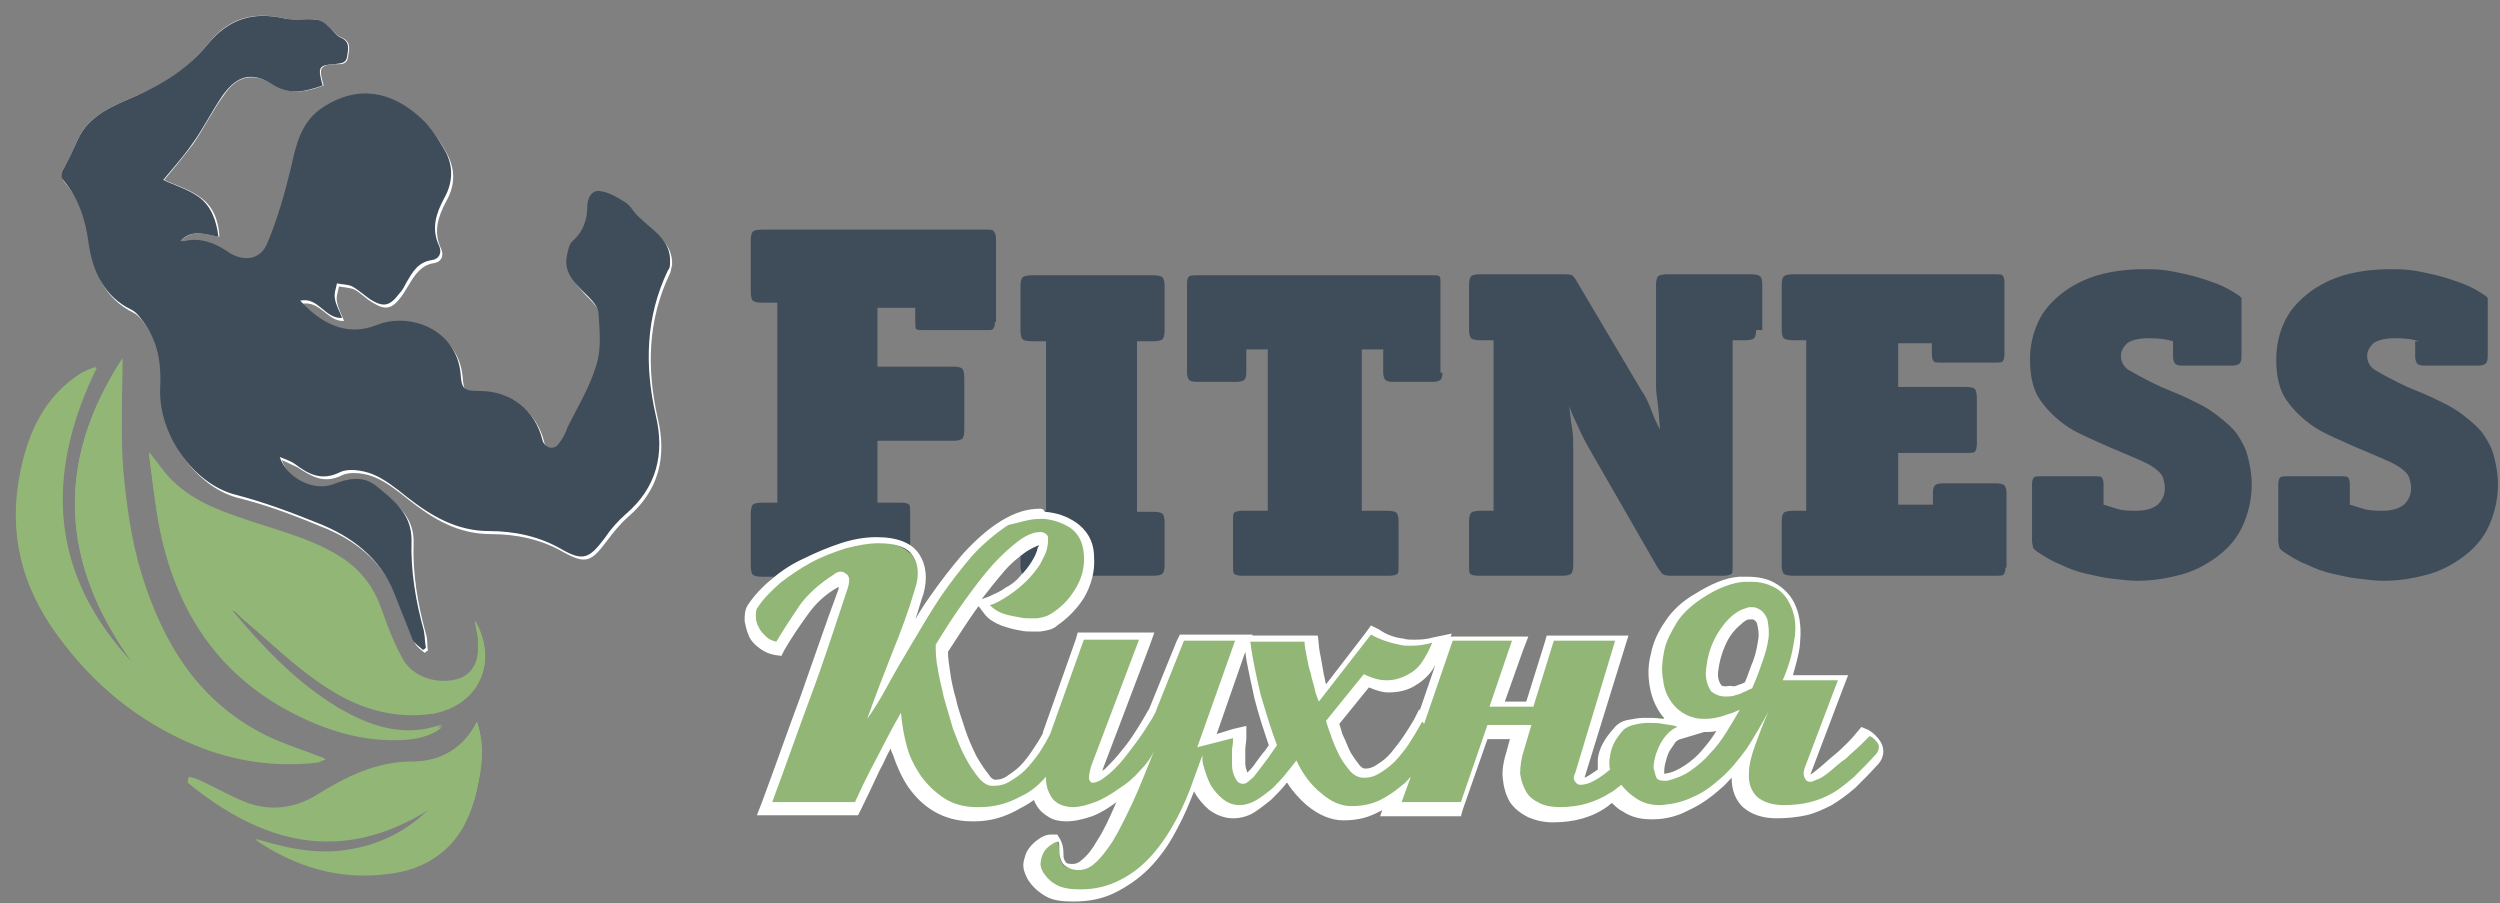 <svg width="155" height="56" viewBox="0 0 155 56" fill="none" xmlns="http://www.w3.org/2000/svg">
<rect x="0" y="0" width="155" height="56" fill="#808080" stroke="none"/>
<path d="M61.688 19.963C61.688 20.214 61.624 20.34 61.561 20.403C61.498 20.466 61.371 20.466 61.181 20.466H57.253C57.063 20.466 56.873 20.466 56.81 20.403C56.746 20.34 56.746 20.151 56.746 19.963V19.082H54.403V22.732H59.154C59.407 22.732 59.597 22.794 59.661 22.857C59.724 22.92 59.787 23.109 59.787 23.424V26.696C59.787 26.948 59.724 27.137 59.661 27.2C59.597 27.262 59.407 27.325 59.154 27.325H54.403V31.164H55.86C56.176 31.164 56.303 31.227 56.367 31.29C56.43 31.353 56.43 31.542 56.43 31.856V35.066C56.43 35.38 56.43 35.569 56.367 35.632C56.303 35.695 56.113 35.758 55.86 35.758H47.244C46.928 35.758 46.737 35.695 46.674 35.632C46.611 35.569 46.547 35.38 46.547 35.066V31.856C46.547 31.542 46.611 31.353 46.674 31.29C46.737 31.227 46.928 31.164 47.244 31.164H48.194V18.767H47.244C46.928 18.767 46.737 18.704 46.674 18.641C46.611 18.578 46.547 18.389 46.547 18.138V14.865C46.547 14.614 46.611 14.425 46.674 14.362C46.737 14.299 46.928 14.236 47.244 14.236H61.181C61.371 14.236 61.561 14.236 61.624 14.362C61.688 14.425 61.751 14.551 61.751 14.802V19.963H61.688Z" fill="#3F4C5A"/>
<path d="M72.204 35.066C72.204 35.317 72.14 35.506 72.077 35.569C72.013 35.632 71.823 35.695 71.507 35.695H63.968C63.651 35.695 63.462 35.632 63.398 35.569C63.335 35.506 63.271 35.317 63.271 35.066V32.297C63.271 32.045 63.335 31.856 63.398 31.793C63.462 31.73 63.651 31.667 63.968 31.667H64.855V21.158H63.968C63.651 21.158 63.462 21.095 63.398 21.032C63.335 20.97 63.271 20.781 63.271 20.529V17.697C63.271 17.445 63.335 17.257 63.398 17.194C63.462 17.131 63.651 17.068 63.968 17.068H71.507C71.823 17.068 72.013 17.131 72.077 17.194C72.14 17.257 72.204 17.445 72.204 17.697V20.529C72.204 20.781 72.14 20.97 72.077 21.032C72.013 21.095 71.823 21.158 71.507 21.158H70.493V31.73H71.507C71.823 31.73 72.013 31.793 72.077 31.856C72.14 31.919 72.204 32.108 72.204 32.36V35.066Z" fill="#3F4C5A"/>
<path d="M89.434 23.109C89.434 23.361 89.371 23.487 89.308 23.55C89.244 23.613 89.054 23.675 88.864 23.675H86.33C86.077 23.675 85.95 23.613 85.887 23.55C85.823 23.487 85.76 23.298 85.76 23.109V21.662H84.43V31.667H86.013C86.33 31.667 86.52 31.73 86.584 31.793C86.647 31.856 86.71 32.045 86.71 32.297V35.066C86.71 35.317 86.71 35.506 86.647 35.569C86.584 35.632 86.394 35.695 86.14 35.695H77.018C76.701 35.695 76.575 35.632 76.511 35.569C76.448 35.506 76.448 35.317 76.448 35.066V32.297C76.448 32.045 76.448 31.856 76.511 31.793C76.575 31.73 76.765 31.667 77.018 31.667H78.602V21.662H77.271V23.109C77.271 23.361 77.208 23.487 77.145 23.55C77.081 23.613 76.891 23.675 76.701 23.675H74.167C73.914 23.675 73.787 23.613 73.724 23.55C73.66 23.487 73.597 23.298 73.597 23.109V17.571C73.597 17.32 73.66 17.194 73.724 17.131C73.851 17.068 73.977 17.068 74.231 17.068H88.801C89.054 17.068 89.181 17.068 89.244 17.131C89.308 17.194 89.308 17.32 89.308 17.571V23.109H89.434Z" fill="#3F4C5A"/>
<path d="M108.882 20.466C108.882 20.718 108.819 20.907 108.756 20.969C108.692 21.032 108.502 21.095 108.185 21.095H107.425V35.066C107.425 35.317 107.425 35.506 107.362 35.569C107.299 35.632 107.109 35.695 106.855 35.695H103.561C103.308 35.695 103.118 35.632 103.054 35.569C102.991 35.506 102.864 35.317 102.737 35.129L98.43 27.64C98.303 27.388 98.113 27.073 97.923 26.633C97.733 26.192 97.48 25.752 97.29 25.186C97.353 25.752 97.416 26.192 97.48 26.633C97.543 27.011 97.543 27.514 97.543 27.954V35.003C97.543 35.317 97.48 35.506 97.416 35.569C97.353 35.632 97.163 35.695 96.909 35.695H91.651C91.335 35.695 91.208 35.632 91.145 35.569C91.081 35.506 91.081 35.317 91.081 35.066V32.297C91.081 32.045 91.145 31.856 91.208 31.793C91.271 31.73 91.462 31.667 91.778 31.667H92.602V21.095H91.778C91.462 21.095 91.271 21.032 91.208 20.969C91.145 20.907 91.081 20.718 91.081 20.466V17.634C91.081 17.383 91.145 17.194 91.208 17.131C91.271 17.068 91.462 17.005 91.778 17.005H96.909C97.163 17.005 97.353 17.005 97.48 17.068C97.543 17.131 97.67 17.257 97.796 17.508L101.787 24.242C101.977 24.493 102.167 24.871 102.357 25.374C102.547 25.878 102.737 26.318 102.928 26.633C102.864 26.13 102.864 25.689 102.801 25.186C102.737 24.682 102.674 24.305 102.674 23.927V17.634C102.674 17.383 102.737 17.194 102.801 17.131C102.864 17.068 103.054 17.005 103.371 17.005H108.566C108.882 17.005 109.072 17.068 109.136 17.131C109.199 17.194 109.262 17.383 109.262 17.634V20.466H108.882Z" fill="#3F4C5A"/>
<path d="M124.339 35.191C124.339 35.443 124.276 35.569 124.213 35.632C124.149 35.695 123.959 35.695 123.769 35.695H111.163C110.846 35.695 110.656 35.632 110.593 35.569C110.529 35.506 110.466 35.317 110.466 35.066V32.297C110.466 32.045 110.529 31.856 110.593 31.793C110.656 31.73 110.846 31.667 111.163 31.667H111.986V21.095H111.163C110.846 21.095 110.656 21.032 110.593 20.969C110.529 20.907 110.466 20.718 110.466 20.466V17.634C110.466 17.383 110.529 17.194 110.593 17.131C110.656 17.068 110.846 17.005 111.163 17.005H123.706C123.896 17.005 124.086 17.005 124.149 17.068C124.213 17.131 124.276 17.257 124.276 17.508V21.976C124.276 22.228 124.213 22.354 124.149 22.417C124.086 22.48 123.896 22.48 123.706 22.48H120.348C120.158 22.48 119.968 22.48 119.905 22.417C119.842 22.354 119.778 22.228 119.778 21.976V21.284H117.688V23.99H121.932C122.185 23.99 122.376 24.053 122.439 24.116C122.502 24.179 122.566 24.368 122.566 24.682V27.514C122.566 27.766 122.502 27.954 122.439 28.017C122.376 28.08 122.185 28.08 121.932 28.08H117.688V31.29H119.842V30.535C119.842 30.283 119.905 30.157 119.968 30.094C120.032 30.031 120.158 29.968 120.412 29.968H123.833C124.023 29.968 124.213 30.031 124.276 30.094C124.339 30.157 124.403 30.346 124.403 30.535V35.191H124.339Z" fill="#3F4C5A"/>
<path d="M134.728 21.158C134.348 21.032 133.842 20.969 133.271 20.969C132.575 20.969 132.131 21.095 131.878 21.284C131.624 21.536 131.498 21.787 131.498 22.039C131.498 22.417 131.624 22.668 131.941 22.92C132.258 23.109 132.828 23.424 133.588 23.801C134.095 24.053 134.602 24.242 135.045 24.43C135.489 24.619 135.995 24.871 136.375 25.06C136.882 25.311 137.326 25.626 137.706 25.941C138.086 26.255 138.466 26.57 138.719 26.948C138.973 27.325 139.226 27.766 139.353 28.269C139.48 28.773 139.606 29.339 139.606 30.031C139.606 30.912 139.416 31.73 139.099 32.485C138.783 33.24 138.276 33.87 137.642 34.373C137.009 34.877 136.249 35.317 135.425 35.569C134.538 35.821 133.588 36.009 132.511 36.009C132.068 36.009 131.561 35.947 130.991 35.883C130.421 35.821 129.914 35.695 129.344 35.569C128.774 35.443 128.267 35.254 127.76 35.002C127.253 34.814 126.747 34.499 126.366 34.247C126.176 34.121 126.05 33.996 126.05 33.933C126.05 33.87 125.986 33.681 125.986 33.555V30.031C125.986 29.779 126.05 29.654 126.113 29.591C126.176 29.528 126.366 29.528 126.557 29.528H129.851C130.104 29.528 130.231 29.528 130.294 29.591C130.357 29.654 130.421 29.779 130.421 30.031V31.29C130.611 31.353 130.864 31.416 131.244 31.541C131.624 31.667 132.068 31.667 132.448 31.667C133.018 31.667 133.461 31.541 133.778 31.29C134.032 31.038 134.222 30.723 134.222 30.283C134.222 30.031 134.158 29.779 134.095 29.591C134.032 29.402 133.842 29.213 133.588 29.024C133.335 28.835 132.955 28.647 132.511 28.458C132.068 28.269 131.498 28.017 130.738 27.703C130.294 27.514 129.914 27.325 129.471 27.136C129.09 26.948 128.647 26.759 128.267 26.507C127.507 26.004 126.937 25.437 126.493 24.808C126.05 24.179 125.86 23.298 125.86 22.291C125.86 21.41 126.05 20.655 126.366 19.962C126.683 19.27 127.19 18.704 127.823 18.201C128.457 17.697 129.217 17.32 130.041 17.068C130.928 16.816 131.878 16.69 132.955 16.69C133.335 16.69 133.715 16.69 134.222 16.753C134.728 16.816 135.235 16.942 135.805 17.068C136.312 17.194 136.882 17.382 137.389 17.571C137.896 17.76 138.339 18.012 138.719 18.263C138.909 18.389 138.973 18.452 138.973 18.515C138.973 18.578 138.973 18.704 138.973 18.893V22.102C138.973 22.354 138.909 22.48 138.846 22.543C138.783 22.605 138.593 22.668 138.403 22.668H135.299C135.045 22.668 134.918 22.605 134.855 22.543C134.792 22.48 134.728 22.291 134.728 22.102V21.158Z" fill="#3F4C5A"/>
<path d="M149.995 21.158C149.615 21.032 149.108 20.969 148.538 20.969C147.842 20.969 147.398 21.095 147.145 21.284C146.891 21.536 146.765 21.787 146.765 22.039C146.765 22.417 146.891 22.668 147.208 22.92C147.525 23.109 148.095 23.424 148.855 23.801C149.362 24.053 149.869 24.242 150.312 24.43C150.756 24.619 151.262 24.871 151.642 25.06C152.149 25.311 152.593 25.626 152.973 25.941C153.353 26.255 153.733 26.57 153.986 26.948C154.24 27.325 154.493 27.766 154.62 28.269C154.747 28.773 154.873 29.339 154.873 30.031C154.873 30.912 154.683 31.73 154.366 32.485C154.05 33.24 153.543 33.87 152.909 34.373C152.276 34.877 151.516 35.317 150.692 35.569C149.805 35.821 148.855 36.009 147.778 36.009C147.335 36.009 146.828 35.947 146.258 35.883C145.688 35.821 145.181 35.695 144.611 35.569C144.041 35.443 143.534 35.254 143.027 35.002C142.52 34.814 142.013 34.499 141.633 34.247C141.443 34.121 141.317 33.996 141.317 33.933C141.317 33.87 141.253 33.681 141.253 33.555V30.031C141.253 29.779 141.317 29.654 141.38 29.591C141.443 29.528 141.633 29.528 141.823 29.528H145.118C145.371 29.528 145.498 29.528 145.561 29.591C145.624 29.654 145.688 29.779 145.688 30.031V31.29C145.878 31.353 146.131 31.416 146.511 31.541C146.891 31.667 147.335 31.667 147.715 31.667C148.285 31.667 148.728 31.541 149.045 31.29C149.299 31.038 149.489 30.723 149.489 30.283C149.489 30.031 149.425 29.779 149.362 29.591C149.299 29.402 149.108 29.213 148.855 29.024C148.602 28.835 148.222 28.647 147.778 28.458C147.335 28.269 146.765 28.017 146.004 27.703C145.561 27.514 145.181 27.325 144.737 27.136C144.357 26.948 143.914 26.759 143.534 26.507C142.774 26.004 142.204 25.437 141.76 24.808C141.317 24.179 141.127 23.298 141.127 22.291C141.127 21.41 141.317 20.655 141.633 19.962C141.95 19.27 142.457 18.704 143.09 18.201C143.724 17.697 144.484 17.32 145.308 17.068C146.194 16.816 147.145 16.69 148.222 16.69C148.602 16.69 148.982 16.69 149.489 16.753C149.995 16.816 150.502 16.942 151.072 17.068C151.579 17.194 152.149 17.382 152.656 17.571C153.163 17.76 153.606 18.012 153.986 18.263C154.176 18.389 154.24 18.452 154.24 18.515C154.24 18.578 154.24 18.704 154.24 18.893V22.102C154.24 22.354 154.176 22.48 154.113 22.543C154.05 22.605 153.86 22.668 153.67 22.668H150.312C150.059 22.668 149.932 22.605 149.869 22.543C149.805 22.48 149.742 22.291 149.742 22.102V21.158H149.995Z" fill="#3F4C5A"/>
<path d="M66.692 55.643C66.059 55.643 65.489 55.517 65.109 55.329C64.728 55.14 64.348 54.825 64.095 54.385C63.905 54.07 63.842 53.818 63.905 53.504C63.968 53.252 64.032 53 64.158 52.811C64.285 52.623 64.475 52.434 64.665 52.308C64.855 52.182 65.109 52.056 65.299 52.056H65.489L65.552 52.182C65.615 52.308 65.679 52.56 65.679 52.811C65.679 53 65.679 53.126 65.742 53.315C65.805 53.441 65.869 53.566 65.932 53.692C66.059 53.755 66.249 53.818 66.502 53.818C66.756 53.818 67.009 53.692 67.326 53.441C67.642 53.189 67.959 52.748 68.339 52.182C68.719 51.553 69.1 50.798 69.48 49.917C69.67 49.539 69.86 49.099 70.05 48.595C69.733 48.847 69.416 49.099 69.1 49.35C68.593 49.728 68.086 49.98 67.579 50.168C67.072 50.357 66.566 50.483 66.122 50.483C65.805 50.483 65.489 50.42 65.172 50.231C64.855 50.042 64.665 49.854 64.475 49.539C64.348 49.35 64.285 49.161 64.222 48.91C63.842 49.224 63.462 49.476 63.081 49.728C62.131 50.231 61.244 50.483 60.358 50.483C60.294 50.483 60.231 50.483 60.167 50.483C59.344 50.483 58.584 50.231 58.014 49.917C57.38 49.539 56.873 49.099 56.493 48.532C56.113 47.966 55.796 47.337 55.543 46.581C55.416 46.204 55.353 45.826 55.29 45.386C54.91 46.141 54.466 46.896 54.149 47.588C53.642 48.532 53.262 49.35 52.946 50.042V50.294H47.371L47.498 49.854C48.321 47.651 49.081 45.449 49.905 43.246C50.665 41.107 51.425 38.841 52.185 36.576C52.249 36.45 52.312 36.135 52.185 36.009C52.122 36.009 52.122 35.946 52.059 35.946C51.995 35.946 51.932 35.946 51.742 36.072C50.919 36.576 50.222 37.205 49.715 37.897C49.208 38.589 48.701 39.345 48.258 40.1L48.131 40.288L47.941 40.226C47.688 40.163 47.371 40.037 47.118 39.848C46.864 39.659 46.737 39.407 46.547 39.156C46.421 38.904 46.358 38.652 46.294 38.401C46.231 38.086 46.294 37.834 46.421 37.645C46.801 37.079 47.308 36.576 47.878 36.072C48.448 35.569 49.145 35.128 49.842 34.814C50.538 34.436 51.299 34.121 52.059 33.933C52.819 33.681 53.516 33.618 54.213 33.618C55.416 33.618 56.24 33.933 56.62 34.562C57 35.191 57.063 35.883 56.81 36.764C56.43 38.086 55.923 39.47 55.353 40.918C55.226 41.232 55.099 41.547 54.973 41.862C55.29 41.295 55.606 40.729 55.986 40.1C56.557 39.156 57.127 38.149 57.76 37.205C58.394 36.261 59.09 35.317 59.787 34.562C60.484 33.744 61.244 33.115 62.068 32.611C62.765 32.171 63.525 31.919 64.285 31.919C64.348 31.919 64.475 31.919 64.538 31.919C65.172 31.982 65.805 32.171 66.376 32.548C66.946 32.926 67.262 33.555 67.326 34.436C67.389 35.317 67.136 36.072 66.692 36.827C66.249 37.52 65.742 38.086 65.109 38.464C64.855 38.652 64.602 38.715 64.158 38.778C64.032 38.778 63.905 38.778 63.715 38.778C63.462 38.778 63.272 38.778 63.018 38.715C62.638 38.652 62.258 38.589 61.878 38.464C61.498 38.338 61.181 38.149 60.991 37.897V37.457L61.434 37.331C61.815 37.205 62.195 37.016 62.575 36.764C62.955 36.513 63.272 36.261 63.588 35.946C63.905 35.632 64.158 35.317 64.348 35.002C64.538 34.688 64.665 34.373 64.792 34.059C64.855 33.87 64.855 33.681 64.855 33.555C64.855 33.555 64.855 33.492 64.792 33.492H64.728C64.412 33.492 64.032 33.618 63.652 33.933C63.145 34.31 62.638 34.751 62.068 35.38C61.498 36.009 60.928 36.764 60.294 37.583C59.724 38.401 59.09 39.282 58.52 40.226C58.52 40.603 58.52 41.044 58.647 41.547C58.71 42.114 58.9 42.68 59.027 43.372C59.217 44.001 59.407 44.631 59.597 45.26C59.851 45.889 60.041 46.456 60.294 46.959C60.547 47.462 60.801 47.84 61.054 48.155C61.308 48.406 61.498 48.532 61.688 48.595H61.751C62.005 48.595 62.258 48.532 62.511 48.406C62.828 48.218 63.145 48.029 63.398 47.714C63.715 47.462 63.968 47.085 64.222 46.707C64.475 46.33 64.728 45.952 64.918 45.512V45.449L67.009 39.47H71.127L67.959 47.714C67.896 47.903 67.833 48.092 67.896 48.281C68.086 48.218 68.276 48.155 68.656 47.777C69.036 47.4 69.48 46.959 69.86 46.456C70.24 45.952 70.62 45.449 70.937 44.945C71.253 44.442 71.443 44.064 71.57 43.876L73.344 39.407H77.208L74.928 45.889L76.955 45.323V45.7C76.955 45.826 76.955 46.078 76.891 46.393C76.891 46.707 76.891 46.959 76.891 47.274C76.891 47.525 76.955 47.777 77.081 48.029C77.145 48.155 77.208 48.218 77.335 48.218C77.335 48.218 77.462 48.218 77.588 48.092C77.715 47.966 77.905 47.777 78.095 47.588C78.285 47.337 78.475 47.148 78.665 46.833C78.792 46.581 78.982 46.393 79.109 46.141C78.728 45.197 78.412 44.127 78.158 43.12C77.842 42.05 77.652 40.918 77.525 39.785L77.462 39.407H81.453V39.722C81.453 39.974 81.516 40.226 81.579 40.603C81.642 40.981 81.706 41.295 81.833 41.673C81.896 42.05 82.023 42.365 82.086 42.68C82.086 42.743 82.149 42.806 82.149 42.869L85.19 38.967L85.443 39.093C85.95 39.407 86.52 39.596 87.091 39.659C87.281 39.659 87.534 39.722 87.724 39.722C88.104 39.722 88.547 39.659 88.991 39.596L89.561 39.47L89.371 40.037C89.181 40.477 88.928 40.918 88.674 41.295C88.358 41.673 88.041 41.988 87.597 42.239C87.154 42.491 86.71 42.554 86.204 42.617C85.76 42.617 85.317 42.491 84.873 42.302L82.783 44.882C82.846 45.071 82.973 45.323 83.036 45.638C83.163 46.015 83.353 46.393 83.543 46.77C83.733 47.148 83.923 47.462 84.177 47.714C84.367 47.903 84.557 47.966 84.747 47.966C85.127 47.966 85.38 47.84 85.697 47.651C86.014 47.462 86.33 47.148 86.647 46.833C86.964 46.519 87.217 46.141 87.471 45.763C87.724 45.386 87.914 45.008 88.104 44.694L88.294 44.379L88.421 44.442L90.131 39.47H94.502L93.109 43.561H95.136L96.403 39.47H100.837L98.24 48.029C98.177 48.281 98.177 48.343 98.177 48.343C98.177 48.343 98.177 48.343 98.24 48.343C98.493 48.343 99 48.218 99.76 47.588C99.76 47.337 99.76 47.085 99.76 46.833C99.823 46.204 100.14 45.575 100.71 45.071C100.9 44.882 101.154 44.757 101.471 44.631C101.787 44.568 102.104 44.505 102.421 44.505C102.738 44.505 103.054 44.505 103.434 44.568C103.751 44.631 104.068 44.694 104.385 44.757L105.398 45.071L104.385 45.386C104.258 45.449 104.131 45.512 103.941 45.7C103.751 45.889 103.624 46.078 103.498 46.33C103.371 46.581 103.308 46.833 103.181 47.148C103.118 47.4 103.118 47.651 103.118 47.84C103.118 47.966 103.181 48.092 103.244 48.218C103.244 48.281 103.371 48.281 103.371 48.281C103.434 48.281 103.498 48.281 103.561 48.281C104.068 48.155 104.511 47.966 104.891 47.714C105.271 47.462 105.652 47.085 106.032 46.707C106.412 46.33 106.729 45.889 106.982 45.449C107.109 45.26 107.235 45.008 107.362 44.819C107.362 44.819 107.362 44.819 107.299 44.819C106.792 45.008 106.285 45.071 105.842 45.071C105.588 45.071 105.335 45.071 105.145 45.008C104.511 44.882 104.005 44.568 103.624 44.064C103.244 43.624 102.991 43.057 102.928 42.428C102.801 41.799 102.864 41.169 102.991 40.477C103.118 39.848 103.434 39.156 103.878 38.526C104.321 37.897 104.891 37.394 105.588 36.953C106.538 36.387 107.425 36.009 108.186 35.946C108.376 35.946 108.502 35.946 108.692 35.946C109.262 35.946 109.769 36.072 110.149 36.261C110.719 36.576 111.1 37.016 111.353 37.583C111.606 38.149 111.67 38.841 111.606 39.533C111.543 39.911 111.48 40.351 111.353 40.918C111.226 41.295 111.163 41.61 111.036 41.988H114.457L112.303 47.777C112.24 47.966 112.176 48.155 112.24 48.281C112.303 48.281 112.367 48.281 112.557 48.218C112.747 48.155 113 47.966 113.317 47.777C113.633 47.525 113.95 47.274 114.267 46.959C114.584 46.707 114.9 46.393 115.154 46.141C115.407 45.889 115.597 45.7 115.661 45.575L115.787 45.386L115.977 45.512C116.231 45.638 116.484 45.826 116.611 46.141C116.801 46.456 116.738 46.833 116.548 47.085C116.041 47.651 115.534 48.155 115.09 48.595C114.647 49.036 114.204 49.35 113.697 49.665C113.253 49.917 112.747 50.168 112.24 50.294C111.733 50.42 111.163 50.483 110.529 50.483C109.706 50.483 109.136 50.294 108.692 49.854C108.249 49.413 108.059 48.847 108.059 48.029C108.059 47.777 108.122 47.525 108.186 47.211C107.742 47.777 107.299 48.281 106.855 48.658C106.285 49.224 105.652 49.602 105.018 49.917C104.321 50.231 103.624 50.42 102.928 50.42H102.801C102.231 50.42 101.661 50.231 101.154 49.917C100.837 49.728 100.584 49.539 100.394 49.287C100.267 49.413 100.077 49.539 99.95 49.602C99 50.231 97.923 50.546 96.656 50.546C96.149 50.546 95.706 50.483 95.262 50.294C94.819 50.105 94.502 49.854 94.249 49.476C93.996 49.099 93.869 48.721 93.869 48.218C93.869 47.714 93.932 47.211 94.122 46.581L94.439 45.512H92.222L90.575 50.294H86.267L86.52 49.476C86.204 49.728 85.823 49.917 85.443 50.105C84.873 50.357 84.24 50.483 83.543 50.483C82.846 50.483 82.086 50.168 81.453 49.602C80.882 49.161 80.439 48.595 80.122 47.966C79.996 48.092 79.869 48.281 79.742 48.469C79.489 48.784 79.172 49.099 78.855 49.35C78.538 49.665 78.222 49.917 77.842 50.105C77.462 50.357 77.081 50.42 76.638 50.42C76.131 50.42 75.688 50.294 75.371 49.98C74.991 49.728 74.737 49.35 74.484 48.973C74.358 48.721 74.231 48.469 74.167 48.218L74.041 48.532C73.724 49.476 73.344 50.357 72.9 51.175C72.457 51.993 71.95 52.748 71.38 53.441C70.81 54.07 70.113 54.636 69.353 55.014C68.529 55.454 67.642 55.643 66.692 55.643ZM108.566 37.96C108.502 37.96 108.439 37.96 108.312 37.96C108.122 38.023 107.869 38.149 107.679 38.338C107.235 38.715 106.919 39.156 106.665 39.722C106.412 40.288 106.222 40.855 106.222 41.421C106.158 41.925 106.285 42.302 106.475 42.617C106.538 42.743 106.665 42.869 106.982 42.869C107.109 42.869 107.299 42.869 107.489 42.806C107.615 42.743 107.805 42.743 107.932 42.68C108.059 42.617 108.249 42.554 108.376 42.491C108.566 41.988 108.819 41.484 108.946 41.044C109.136 40.54 109.262 40.1 109.262 39.659C109.326 39.282 109.262 38.904 109.199 38.589C109.136 38.338 108.946 38.149 108.756 38.086C108.756 37.96 108.629 37.96 108.566 37.96Z" fill="#92B676"/>
<path d="M64.475 32.171C64.538 32.171 64.665 32.171 64.728 32.171C65.362 32.233 65.869 32.422 66.376 32.737C66.882 33.114 67.136 33.618 67.199 34.373C67.262 35.191 67.072 35.883 66.629 36.576C66.249 37.205 65.742 37.708 65.109 38.086C64.918 38.212 64.665 38.275 64.285 38.338C64.158 38.338 64.032 38.338 63.905 38.338C63.715 38.338 63.462 38.338 63.208 38.275C62.828 38.212 62.511 38.149 62.131 38.023C61.815 37.897 61.561 37.708 61.371 37.52C61.815 37.394 62.195 37.142 62.575 36.89C62.955 36.639 63.335 36.324 63.652 36.009C63.968 35.695 64.222 35.38 64.475 35.002C64.665 34.625 64.855 34.31 64.918 33.995C64.982 33.744 64.982 33.492 64.982 33.303C64.918 33.114 64.792 33.052 64.602 32.989C64.538 32.989 64.538 32.989 64.475 32.989C64.095 32.989 63.652 33.177 63.208 33.492C62.701 33.87 62.131 34.373 61.561 35.002C60.991 35.632 60.421 36.387 59.787 37.268C59.154 38.149 58.584 39.03 58.014 39.974C58.014 40.351 58.014 40.855 58.14 41.421C58.204 41.987 58.394 42.617 58.52 43.246C58.71 43.875 58.9 44.568 59.09 45.197C59.344 45.826 59.534 46.392 59.851 46.959C60.104 47.462 60.421 47.903 60.674 48.218C60.928 48.532 61.244 48.721 61.498 48.721C61.561 48.721 61.561 48.721 61.624 48.721C61.941 48.721 62.258 48.658 62.575 48.469C62.891 48.28 63.272 48.029 63.525 47.777C63.842 47.462 64.095 47.148 64.412 46.707C64.665 46.33 64.918 45.889 65.109 45.511L67.199 39.659H70.62L67.642 47.525C67.579 47.777 67.516 48.029 67.516 48.218C67.516 48.406 67.642 48.532 67.706 48.532C68.023 48.532 68.339 48.343 68.783 47.966C69.226 47.588 69.606 47.148 69.986 46.644C70.367 46.141 70.747 45.637 71.063 45.134C71.38 44.63 71.633 44.253 71.697 44.001L73.407 39.722H76.575L74.231 46.33L76.448 45.763C76.448 45.889 76.448 46.141 76.385 46.455C76.385 46.77 76.385 47.085 76.385 47.399C76.385 47.714 76.448 47.966 76.575 48.218C76.701 48.469 76.828 48.595 77.081 48.595C77.208 48.595 77.335 48.532 77.525 48.343C77.715 48.218 77.842 48.029 78.032 47.777C78.222 47.525 78.412 47.273 78.602 47.022C78.792 46.77 78.982 46.455 79.172 46.204C78.792 45.197 78.475 44.127 78.158 43.057C77.905 41.987 77.652 40.855 77.525 39.785H80.882C80.882 40.037 80.946 40.351 81.009 40.666C81.072 41.044 81.136 41.358 81.262 41.736C81.326 42.113 81.453 42.428 81.516 42.743C81.579 43.057 81.706 43.309 81.769 43.498L85 39.344C85.57 39.659 86.14 39.848 86.774 39.974C87.027 40.037 87.217 40.037 87.471 40.037C87.914 40.037 88.358 39.974 88.801 39.848C88.611 40.288 88.421 40.666 88.167 41.044C87.914 41.421 87.597 41.673 87.217 41.862C86.837 42.05 86.457 42.176 86.014 42.176C86.014 42.176 86.014 42.176 85.95 42.176C85.507 42.176 85.063 42.05 84.556 41.799L82.213 44.693C82.276 44.945 82.403 45.26 82.529 45.637C82.656 46.015 82.846 46.455 83.036 46.833C83.226 47.211 83.48 47.525 83.733 47.84C83.986 48.092 84.24 48.218 84.556 48.218H84.62C85 48.218 85.317 48.092 85.697 47.84C86.077 47.588 86.394 47.337 86.71 46.959C87.027 46.581 87.281 46.267 87.534 45.826C87.787 45.449 87.977 45.071 88.167 44.756C88.231 44.756 88.231 44.819 88.294 44.882L90.068 39.722H93.742L92.348 43.812H95.072L96.339 39.722H100.14L97.67 47.903C97.543 48.154 97.543 48.343 97.67 48.469C97.733 48.595 97.86 48.658 97.986 48.658C98.493 48.658 99.063 48.343 99.823 47.714C99.76 47.462 99.76 47.148 99.823 46.896C99.887 46.33 100.14 45.826 100.647 45.26C100.774 45.134 101.027 45.008 101.281 44.945C101.534 44.882 101.851 44.819 102.167 44.819C102.484 44.819 102.801 44.819 103.118 44.882C103.434 44.945 103.751 44.945 104.005 45.071C103.814 45.134 103.624 45.26 103.434 45.449C103.244 45.637 103.054 45.889 102.928 46.141C102.801 46.392 102.674 46.707 102.611 46.959C102.547 47.273 102.484 47.525 102.548 47.714C102.611 47.903 102.611 48.092 102.738 48.28C102.801 48.343 102.928 48.406 103.118 48.406C103.181 48.406 103.244 48.406 103.371 48.406C103.878 48.28 104.385 48.092 104.828 47.777C105.271 47.462 105.652 47.148 106.032 46.707C106.412 46.33 106.728 45.889 107.045 45.386C107.362 44.882 107.615 44.442 107.869 44.001C107.742 44.064 107.552 44.127 107.425 44.19C107.299 44.253 107.172 44.253 107.045 44.316C106.538 44.505 106.095 44.568 105.715 44.568C105.525 44.568 105.271 44.568 105.081 44.505C104.511 44.379 104.068 44.064 103.751 43.687C103.434 43.309 103.181 42.806 103.118 42.176C102.991 41.61 103.054 40.981 103.181 40.351C103.308 39.722 103.624 39.156 104.005 38.526C104.385 37.96 104.955 37.457 105.652 37.016C106.538 36.45 107.362 36.135 108.122 36.072C108.312 36.072 108.439 36.072 108.629 36.072C109.136 36.072 109.579 36.198 109.959 36.387C110.466 36.639 110.783 37.016 111.036 37.583C111.29 38.149 111.353 38.715 111.29 39.407C111.226 39.785 111.163 40.225 111.036 40.729C110.909 41.232 110.719 41.736 110.529 42.176H113.95L111.923 47.525C111.796 47.84 111.796 48.092 111.923 48.28C111.986 48.406 112.05 48.469 112.24 48.469C112.367 48.469 112.493 48.406 112.62 48.343C112.873 48.28 113.127 48.092 113.443 47.84C113.76 47.588 114.077 47.273 114.457 47.022C114.774 46.707 115.09 46.455 115.344 46.204C115.597 45.952 115.787 45.763 115.914 45.637C116.104 45.7 116.294 45.889 116.421 46.078C116.547 46.267 116.484 46.518 116.357 46.707C115.851 47.273 115.344 47.777 114.964 48.154C114.52 48.532 114.077 48.91 113.633 49.161C113.19 49.413 112.747 49.602 112.24 49.728C111.733 49.854 111.226 49.916 110.593 49.916C109.896 49.916 109.326 49.728 108.946 49.413C108.566 49.035 108.376 48.532 108.439 47.84C108.439 47.462 108.566 46.896 108.819 46.204C109.072 45.511 109.326 44.819 109.643 44.127C109.199 44.945 108.756 45.7 108.312 46.392C107.805 47.085 107.299 47.714 106.728 48.218C106.158 48.721 105.588 49.161 104.955 49.413C104.321 49.728 103.688 49.854 102.991 49.916C102.928 49.916 102.928 49.916 102.864 49.916C102.357 49.916 101.851 49.791 101.407 49.476C101.027 49.224 100.774 48.973 100.52 48.658C100.267 48.847 100.077 49.035 99.823 49.161C98.937 49.728 97.923 50.042 96.719 50.042C96.276 50.042 95.833 49.98 95.453 49.791C95.072 49.602 94.819 49.413 94.629 49.099C94.439 48.784 94.312 48.406 94.249 47.966C94.249 47.525 94.312 47.022 94.502 46.455L94.946 44.945H92.222L90.575 49.728H86.9L87.471 48.154C87.281 48.343 87.154 48.532 86.964 48.658C86.52 49.035 86.077 49.35 85.57 49.602C85.063 49.854 84.43 49.98 83.796 49.98C83.163 49.98 82.529 49.728 81.896 49.161C81.262 48.658 80.756 47.966 80.376 47.148C80.186 47.399 79.932 47.714 79.679 48.029C79.425 48.343 79.109 48.658 78.855 48.91C78.538 49.161 78.222 49.413 77.905 49.602C77.588 49.791 77.208 49.916 76.891 49.916C76.448 49.916 76.131 49.791 75.814 49.539C75.498 49.287 75.244 48.973 75.054 48.658C74.864 48.28 74.737 47.903 74.611 47.462C74.547 47.273 74.547 47.085 74.547 46.833L74.041 48.218C73.724 49.161 73.344 50.042 72.9 50.861C72.457 51.679 71.95 52.434 71.38 53.063C70.81 53.692 70.177 54.196 69.416 54.573C68.656 54.951 67.896 55.14 67.009 55.14C66.376 55.14 65.932 55.077 65.552 54.888C65.172 54.699 64.918 54.447 64.665 54.07C64.538 53.818 64.475 53.629 64.538 53.378C64.538 53.189 64.665 52.937 64.728 52.811C64.855 52.623 64.982 52.497 65.172 52.371C65.362 52.245 65.489 52.182 65.615 52.182C65.679 52.245 65.679 52.434 65.679 52.623C65.679 52.811 65.679 53 65.742 53.189C65.805 53.378 65.869 53.566 66.059 53.692C66.249 53.818 66.502 53.944 66.882 53.944C67.199 53.944 67.579 53.818 67.896 53.504C68.213 53.252 68.593 52.748 68.973 52.182C69.353 51.553 69.733 50.797 70.177 49.854C70.62 48.91 71.063 47.777 71.57 46.518C71.38 46.959 71.063 47.399 70.683 47.777C70.303 48.218 69.86 48.595 69.353 48.91C68.909 49.224 68.403 49.539 67.896 49.728C67.389 49.916 66.946 50.042 66.502 50.042C66.249 50.042 65.932 49.98 65.679 49.854C65.425 49.728 65.235 49.539 65.109 49.287C64.982 49.035 64.855 48.721 64.855 48.343C64.855 48.28 64.855 48.218 64.855 48.154C64.412 48.658 63.905 49.099 63.335 49.35C62.448 49.854 61.561 50.042 60.738 50.042C60.674 50.042 60.611 50.042 60.547 50.042C59.787 50.042 59.09 49.854 58.52 49.476C57.95 49.099 57.507 48.658 57.127 48.154C56.747 47.588 56.43 47.022 56.24 46.33C56.05 45.637 55.923 44.945 55.86 44.19C55.226 45.26 54.719 46.33 54.213 47.273C53.706 48.218 53.326 49.035 53.009 49.728H47.878C48.701 47.525 49.462 45.323 50.285 43.12C51.109 40.918 51.805 38.715 52.566 36.45C52.692 36.009 52.692 35.695 52.439 35.569C52.376 35.506 52.249 35.443 52.122 35.443C51.995 35.443 51.805 35.506 51.679 35.632C50.792 36.198 50.095 36.827 49.588 37.52C49.081 38.275 48.575 39.03 48.131 39.785C47.878 39.722 47.688 39.659 47.498 39.47C47.308 39.282 47.118 39.093 47.054 38.904C46.928 38.715 46.864 38.464 46.864 38.212C46.864 37.96 46.864 37.771 46.991 37.645C47.308 37.142 47.815 36.639 48.385 36.135C48.955 35.695 49.588 35.254 50.285 34.877C50.982 34.499 51.679 34.247 52.439 33.995C53.199 33.807 53.833 33.681 54.466 33.681C55.543 33.681 56.303 33.933 56.62 34.499C56.937 35.002 57 35.695 56.747 36.45C56.367 37.771 55.86 39.156 55.29 40.54C54.719 41.987 54.213 43.309 53.769 44.568C54.086 44.127 54.529 43.435 54.973 42.617C55.416 41.799 55.923 40.918 56.493 39.974C57.063 39.03 57.633 38.023 58.267 37.079C58.9 36.135 59.597 35.254 60.294 34.436C60.991 33.681 61.751 33.052 62.511 32.548C63.145 32.422 63.778 32.171 64.475 32.171ZM106.982 43.183C107.172 43.183 107.362 43.183 107.552 43.12C107.679 43.057 107.869 43.057 108.059 42.931C108.249 42.868 108.439 42.743 108.629 42.68C108.882 42.113 109.072 41.61 109.262 41.044C109.452 40.54 109.579 40.037 109.643 39.596C109.706 39.156 109.643 38.778 109.579 38.401C109.452 38.086 109.262 37.834 108.946 37.708C108.819 37.645 108.692 37.645 108.566 37.645C108.502 37.645 108.376 37.645 108.249 37.708C107.995 37.771 107.742 37.897 107.425 38.149C106.982 38.526 106.602 39.03 106.285 39.659C105.968 40.288 105.842 40.918 105.778 41.484C105.715 42.05 105.842 42.491 106.095 42.868C106.348 43.057 106.602 43.183 106.982 43.183ZM64.475 31.541C63.652 31.541 62.891 31.793 62.068 32.296C61.244 32.8 60.484 33.492 59.724 34.31C59.027 35.128 58.33 36.009 57.633 37.016C57.317 37.457 57 37.96 56.747 38.401C56.937 37.897 57.063 37.331 57.253 36.827C57.507 35.883 57.443 35.065 57 34.373C56.557 33.681 55.67 33.303 54.339 33.303C53.642 33.303 52.882 33.429 52.122 33.681C51.362 33.933 50.602 34.247 49.842 34.625C49.145 34.939 48.448 35.38 47.878 35.883C47.244 36.387 46.738 36.953 46.358 37.52C46.167 37.834 46.167 38.149 46.167 38.526C46.231 38.841 46.294 39.093 46.421 39.407C46.547 39.722 46.801 39.974 47.054 40.163C47.371 40.414 47.688 40.54 48.005 40.603L48.448 40.666L48.638 40.288C49.081 39.533 49.588 38.778 50.095 38.086C50.538 37.457 51.172 36.827 51.995 36.387C51.995 36.45 51.995 36.45 51.995 36.513C51.172 38.715 50.412 40.981 49.652 43.12C48.828 45.323 48.068 47.525 47.244 49.728L46.928 50.546H47.878H52.819H53.199L53.389 50.168C53.706 49.539 54.086 48.721 54.529 47.777C54.783 47.337 54.973 46.833 55.226 46.392C55.226 46.518 55.29 46.644 55.353 46.77C55.606 47.525 55.923 48.218 56.303 48.784C56.747 49.413 57.253 49.916 57.887 50.294C58.52 50.672 59.344 50.923 60.231 50.923C60.294 50.923 60.358 50.923 60.421 50.923C61.371 50.923 62.321 50.672 63.272 50.105C63.525 49.98 63.842 49.791 64.095 49.602C64.158 49.665 64.158 49.791 64.222 49.854C64.412 50.231 64.728 50.483 65.045 50.672C65.362 50.861 65.742 50.923 66.122 50.923C66.629 50.923 67.136 50.798 67.706 50.609C68.213 50.42 68.719 50.105 69.226 49.728C69.226 49.791 69.163 49.791 69.163 49.854C68.783 50.735 68.403 51.553 68.023 52.119C67.706 52.685 67.389 53.063 67.072 53.315C66.882 53.504 66.692 53.566 66.502 53.566C66.186 53.566 66.122 53.504 66.122 53.504C66.059 53.441 65.996 53.315 65.996 53.315C65.932 53.189 65.932 53.063 65.932 52.874C65.932 52.56 65.869 52.308 65.742 52.056L65.552 51.742H65.172C64.855 51.742 64.602 51.867 64.348 52.056C64.158 52.182 63.905 52.434 63.778 52.623C63.588 52.874 63.525 53.189 63.462 53.441C63.398 53.818 63.525 54.133 63.715 54.51C64.032 55.014 64.412 55.328 64.855 55.58C65.299 55.832 65.869 55.895 66.566 55.895C67.579 55.895 68.466 55.706 69.29 55.266C70.113 54.825 70.81 54.322 71.443 53.629C72.077 52.937 72.584 52.182 73.027 51.301C73.407 50.609 73.724 49.854 74.041 49.035V49.099C74.294 49.539 74.611 49.916 74.991 50.231C75.434 50.546 75.941 50.735 76.448 50.735C76.891 50.735 77.398 50.609 77.778 50.357C78.158 50.105 78.475 49.854 78.792 49.602C79.109 49.287 79.425 48.973 79.679 48.658C79.742 48.595 79.742 48.532 79.805 48.532C80.122 49.035 80.566 49.539 81.009 49.916C81.769 50.546 82.529 50.861 83.29 50.861C84.05 50.861 84.683 50.735 85.317 50.42C85.443 50.357 85.57 50.294 85.697 50.231L85.57 50.609H86.457H90.131H90.575L90.701 50.168L92.222 45.826H93.615L93.425 46.518C93.235 47.148 93.109 47.714 93.172 48.28C93.235 48.847 93.362 49.287 93.615 49.728C93.869 50.105 94.249 50.42 94.756 50.672C95.199 50.861 95.706 50.986 96.276 50.986C97.606 50.986 98.747 50.672 99.697 49.98C99.76 49.916 99.823 49.854 99.95 49.791C100.14 49.98 100.33 50.168 100.584 50.294C101.154 50.672 101.724 50.797 102.357 50.797C102.421 50.797 102.421 50.797 102.484 50.797C103.244 50.797 104.005 50.609 104.701 50.231C105.398 49.916 106.032 49.476 106.665 48.91C106.919 48.721 107.109 48.469 107.362 48.218C107.362 49.035 107.615 49.602 108.059 50.042C108.566 50.483 109.262 50.735 110.149 50.735C110.783 50.735 111.416 50.672 111.986 50.546C112.557 50.42 113.063 50.168 113.57 49.916C114.077 49.602 114.52 49.287 115.027 48.847C115.471 48.406 115.977 47.903 116.484 47.337C116.801 46.959 116.864 46.455 116.611 46.015C116.421 45.7 116.167 45.449 115.851 45.26L115.407 45.071L115.09 45.449C115.027 45.511 114.9 45.7 114.584 46.015C114.33 46.267 114.014 46.581 113.697 46.833C113.38 47.085 113.063 47.399 112.747 47.651C112.493 47.84 112.367 47.966 112.24 48.029L114.267 42.68L114.584 41.862H113.697H111.163C111.226 41.61 111.29 41.421 111.353 41.169C111.48 40.666 111.606 40.163 111.606 39.785C111.67 39.03 111.606 38.275 111.353 37.645C111.1 36.953 110.593 36.45 110.023 36.135C109.579 35.883 109.009 35.758 108.376 35.758C108.186 35.758 107.995 35.758 107.805 35.758C106.982 35.82 106.095 36.198 105.081 36.827C104.321 37.268 103.688 37.834 103.244 38.526C102.801 39.156 102.484 39.848 102.357 40.54C102.167 41.232 102.167 41.925 102.294 42.617C102.421 43.309 102.674 43.875 103.054 44.379C103.118 44.442 103.181 44.505 103.181 44.568C103.118 44.568 103.054 44.568 102.991 44.568C102.674 44.505 102.294 44.505 101.977 44.505C101.597 44.505 101.281 44.568 100.964 44.63C100.584 44.693 100.267 44.882 100.077 45.134C99.507 45.763 99.127 46.392 99.063 47.085C99.063 47.273 99.063 47.525 99.063 47.714C98.683 47.966 98.43 48.154 98.24 48.218L100.71 40.225L100.964 39.407H100.14H96.339H95.896L95.769 39.848L94.629 43.498H93.299L94.439 40.288L94.756 39.47H93.869H90.195H89.941L90.004 39.282L88.801 39.533C88.358 39.659 87.977 39.659 87.597 39.659C87.407 39.659 87.217 39.659 87.027 39.596C86.457 39.533 85.95 39.344 85.507 39.03L85 38.778L84.683 39.219L82.213 42.428C82.149 42.239 82.149 42.05 82.086 41.862C82.023 41.484 81.959 41.169 81.896 40.792C81.833 40.477 81.769 40.163 81.769 39.974L81.706 39.407H81.136H77.778H77.652V39.344H76.765H73.597H73.154L72.964 39.722L71.253 43.938C71.127 44.127 70.937 44.505 70.62 45.008C70.303 45.511 69.986 46.015 69.606 46.455C69.226 46.959 68.846 47.337 68.466 47.714C68.403 47.714 68.403 47.777 68.339 47.777L71.253 40.1L71.57 39.219H70.683H67.262H66.819L66.692 39.659L64.665 45.386V45.449C64.475 45.826 64.222 46.204 63.968 46.581C63.715 46.959 63.462 47.273 63.208 47.525C62.955 47.777 62.638 47.966 62.385 48.154C62.195 48.28 61.941 48.343 61.751 48.343H61.688C61.688 48.343 61.498 48.343 61.308 48.029C61.054 47.714 60.801 47.337 60.547 46.896C60.294 46.392 60.041 45.826 59.851 45.26C59.661 44.63 59.407 44.001 59.281 43.372C59.09 42.743 58.964 42.113 58.9 41.61C58.837 41.169 58.774 40.792 58.774 40.414C59.344 39.533 59.914 38.652 60.484 37.834C60.547 37.771 60.611 37.645 60.674 37.583L61.054 38.086C61.308 38.401 61.624 38.589 62.068 38.778C62.448 38.904 62.828 39.03 63.272 39.093C63.525 39.156 63.778 39.156 64.032 39.156C64.158 39.156 64.348 39.156 64.475 39.156C64.918 39.093 65.299 39.03 65.552 38.778C66.186 38.338 66.756 37.771 67.199 37.079C67.642 36.324 67.896 35.443 67.833 34.562C67.833 33.429 67.262 32.8 66.756 32.422C66.122 31.982 65.489 31.793 64.792 31.73C64.665 31.541 64.602 31.541 64.475 31.541ZM60.864 37.142C61.308 36.576 61.751 36.009 62.131 35.569C62.638 34.939 63.208 34.499 63.652 34.184C63.968 33.995 64.222 33.87 64.412 33.807C64.412 33.87 64.412 33.87 64.348 33.933C64.285 34.247 64.158 34.499 63.968 34.814C63.778 35.128 63.525 35.443 63.272 35.695C63.018 36.009 62.701 36.261 62.321 36.45C62.005 36.701 61.624 36.827 61.244 37.016L60.864 37.142ZM106.982 42.554C106.792 42.554 106.728 42.491 106.728 42.491C106.538 42.239 106.475 41.925 106.538 41.547C106.602 41.044 106.728 40.54 106.982 39.974C107.235 39.407 107.552 39.03 107.932 38.715C108.186 38.464 108.376 38.401 108.439 38.401C108.502 38.401 108.566 38.401 108.566 38.401C108.629 38.401 108.629 38.401 108.692 38.401C108.819 38.464 108.946 38.589 108.946 38.715C109.009 38.967 109.072 39.282 109.009 39.659C108.946 40.037 108.882 40.477 108.692 40.981C108.502 41.421 108.376 41.862 108.186 42.302C108.059 42.365 107.932 42.428 107.869 42.428C107.742 42.491 107.552 42.554 107.489 42.554C107.235 42.491 107.109 42.554 106.982 42.554ZM75.434 45.511L77.208 40.414C77.335 41.421 77.588 42.365 77.778 43.309C78.032 44.316 78.348 45.26 78.665 46.204C78.538 46.392 78.412 46.581 78.285 46.707C78.095 46.959 77.905 47.211 77.778 47.399C77.652 47.588 77.462 47.777 77.335 47.903C77.272 47.714 77.208 47.525 77.208 47.337C77.208 47.085 77.208 46.77 77.208 46.518C77.208 46.204 77.272 45.952 77.272 45.826V45.008L76.448 45.197L75.434 45.511ZM86.077 42.931C86.71 42.931 87.217 42.806 87.661 42.554C88.104 42.302 88.484 41.987 88.801 41.547C88.864 41.421 88.928 41.358 88.991 41.232L88.041 44.001H87.977L87.661 44.63C87.471 44.945 87.281 45.26 87.027 45.637C86.774 46.015 86.52 46.33 86.267 46.644C86.014 46.959 85.697 47.211 85.38 47.399C85.127 47.588 84.873 47.651 84.683 47.651C84.557 47.651 84.493 47.651 84.303 47.462C84.113 47.211 83.923 46.959 83.733 46.644C83.543 46.267 83.416 45.889 83.226 45.511C83.163 45.26 83.1 45.071 83.036 44.882L84.873 42.617C85.317 42.806 85.697 42.931 86.077 42.931ZM105.652 45.386C105.905 45.386 106.158 45.386 106.412 45.323C106.158 45.763 105.842 46.141 105.525 46.518C105.208 46.896 104.828 47.211 104.448 47.462C104.068 47.714 103.688 47.903 103.244 47.966C103.244 47.966 103.244 47.966 103.181 47.966V47.903C103.181 47.777 103.181 47.588 103.244 47.337C103.308 47.085 103.371 46.833 103.498 46.581C103.624 46.392 103.751 46.204 103.878 46.015C104.005 45.889 104.131 45.826 104.195 45.826L105.652 45.386C105.588 45.386 105.588 45.386 105.652 45.386Z" fill="white"/>
<path d="M11.199 14.928C11.959 14.173 12.783 14.551 13.606 14.677C13.543 13.67 13.226 12.789 12.403 12.222C11.706 11.719 10.819 11.467 10.185 11.153C10.756 10.46 11.389 9.705 11.959 8.95C12.656 7.943 13.163 6.873 13.86 5.93C14.683 4.671 15.697 4.482 16.964 5.237C18.041 5.93 19.054 5.678 20.068 5.3C19.751 4.23 19.814 4.042 20.765 3.979C21.145 3.979 21.525 4.042 21.588 3.475C21.652 3.035 21.778 2.594 21.208 2.343C20.828 2.217 20.638 1.839 20.321 1.587C20.068 1.399 19.814 1.21 19.561 1.21C18.928 1.147 18.294 1.273 17.661 1.147C15.697 0.706 14.176 1.084 12.846 2.783C11.706 4.168 10.185 5.237 8.475 5.93C7.018 6.559 5.498 7.125 4.801 8.698C4.547 9.265 4.294 9.894 3.977 10.398C3.724 10.775 3.787 11.027 4.041 11.341C4.991 12.474 5.434 13.796 5.624 15.306C5.878 17.005 6.511 18.515 8.285 19.396C8.665 19.585 8.982 20.089 9.235 20.466C9.995 21.599 10.122 22.857 10.059 24.242C9.932 27.074 12.149 30.157 14.683 30.849C16.457 31.29 18.167 31.919 19.814 32.611C21.968 33.429 23.679 34.751 24.566 36.953C24.946 37.898 25.262 38.904 25.706 39.848C25.833 40.1 26.086 40.289 26.339 40.478C26.403 40.415 26.466 40.352 26.529 40.352C26.466 39.974 26.529 39.66 26.403 39.282C25.896 37.457 25.579 35.569 25.642 33.681C25.706 32.108 24.629 31.227 23.489 30.346C22.602 29.654 21.715 29.905 20.765 30.22C19.561 30.661 17.914 29.843 17.471 28.521C17.851 28.71 18.167 28.836 18.421 28.962C19.308 29.528 20.068 30.031 21.208 29.465C21.715 29.213 22.665 29.339 23.235 29.591C23.995 29.905 24.692 30.472 25.326 30.975C26.846 32.171 28.366 33.115 30.457 33.115C31.977 33.115 33.561 33.429 34.955 34.248C36.348 35.003 36.665 34.814 37.615 33.555C37.995 33.052 38.439 32.486 38.946 32.045C40.846 30.409 41.353 28.332 40.783 25.941C40.086 22.857 40.149 19.837 41.543 16.942C41.606 16.816 41.606 16.628 41.67 16.439C41.733 15.054 40.593 14.488 39.769 13.67C39.453 13.355 39.262 12.915 38.882 12.726C38.376 12.411 37.869 12.097 37.299 12.034C36.855 11.971 36.538 12.474 36.538 12.978C36.538 13.796 36.285 14.488 35.652 15.117C35.398 15.306 35.335 15.746 35.272 16.061C35.145 17.005 35.715 17.634 36.285 18.264C36.665 18.641 37.172 19.145 37.235 19.585C37.362 20.655 37.425 21.788 37.109 22.794C36.728 24.116 35.968 25.375 35.335 26.633C35.145 27.011 35.018 27.388 34.765 27.703C34.385 28.143 33.878 27.955 33.751 27.451C33.308 25.563 31.787 24.431 29.887 24.431C28.873 24.431 28.747 24.305 28.683 23.361C28.43 20.592 25.516 19.522 23.489 20.34C21.588 21.095 20.005 20.214 18.738 18.83C19.878 18.641 20.321 19.963 21.335 19.9C21.145 19.459 20.955 19.082 20.891 18.704C20.828 18.39 20.955 18.075 21.018 17.76C21.335 17.823 21.652 17.823 21.968 17.949C22.348 18.138 22.665 18.515 23.109 18.767C23.932 19.27 24.312 19.145 24.882 18.39C25.072 18.138 25.199 17.886 25.326 17.697C25.706 17.068 26.086 16.439 26.91 16.313C27.353 16.25 27.543 15.872 27.353 15.432C26.846 14.362 27.163 13.418 27.67 12.474C28.24 11.467 28.24 10.46 27.67 9.454C27.29 8.761 26.783 8.006 26.213 7.503C24.375 5.93 22.348 5.489 20.195 6.811C18.801 7.692 18.484 9.139 18.167 10.586C17.787 12.159 17.344 13.733 16.71 15.243C16.204 16.376 15.127 16.439 14.176 15.746C13.416 15.18 12.593 14.928 11.643 15.117C11.389 14.991 11.326 14.928 11.199 14.928Z" fill="white"/>
<path d="M11.199 14.928C11.326 14.928 11.453 14.991 11.516 14.928C12.466 14.74 13.29 15.054 14.05 15.558C15 16.25 16.14 16.187 16.584 15.054C17.217 13.544 17.661 11.971 18.041 10.398C18.358 8.95 18.674 7.503 20.068 6.622C22.222 5.237 24.312 5.678 26.086 7.314C26.656 7.817 27.163 8.573 27.543 9.265C28.113 10.209 28.113 11.278 27.543 12.285C27.036 13.229 26.72 14.173 27.226 15.243C27.416 15.684 27.226 16.061 26.783 16.124C25.896 16.25 25.579 16.879 25.199 17.509C25.072 17.76 24.946 18.012 24.756 18.201C24.186 18.956 23.805 19.082 22.982 18.578C22.602 18.326 22.285 18.012 21.842 17.76C21.588 17.634 21.208 17.634 20.891 17.571C20.828 17.886 20.701 18.201 20.765 18.515C20.828 18.956 21.081 19.333 21.208 19.711C20.131 19.774 19.751 18.39 18.611 18.641C19.878 20.026 21.462 20.907 23.362 20.151C25.389 19.333 28.303 20.403 28.557 23.172C28.62 24.116 28.747 24.242 29.76 24.242C31.661 24.242 33.181 25.438 33.624 27.262C33.751 27.766 34.321 27.955 34.638 27.514C34.891 27.2 35.081 26.822 35.208 26.444C35.842 25.186 36.602 23.927 36.982 22.606C37.299 21.599 37.172 20.466 37.109 19.396C37.045 18.893 36.538 18.452 36.158 18.075C35.525 17.445 34.955 16.816 35.145 15.872C35.208 15.558 35.272 15.117 35.525 14.928C36.158 14.362 36.412 13.607 36.412 12.789C36.412 12.222 36.728 11.782 37.172 11.845C37.742 11.908 38.249 12.222 38.756 12.537C39.136 12.789 39.326 13.166 39.642 13.481C40.466 14.299 41.606 14.865 41.543 16.25C41.543 16.439 41.543 16.628 41.416 16.753C40.023 19.648 39.959 22.669 40.656 25.752C41.226 28.143 40.719 30.22 38.819 31.856C38.312 32.297 37.869 32.8 37.489 33.367C36.538 34.625 36.158 34.814 34.828 34.059C33.434 33.241 31.851 32.926 30.33 32.926C28.303 32.926 26.72 31.982 25.199 30.787C24.566 30.283 23.869 29.717 23.109 29.402C22.475 29.15 21.588 29.024 21.081 29.276C19.941 29.843 19.118 29.402 18.294 28.773C18.041 28.584 17.787 28.521 17.344 28.332C17.787 29.654 19.434 30.472 20.638 30.031C21.588 29.654 22.538 29.465 23.362 30.157C24.439 31.038 25.516 31.856 25.516 33.492C25.453 35.38 25.769 37.268 26.276 39.093C26.339 39.408 26.339 39.785 26.403 40.163C26.339 40.226 26.276 40.289 26.213 40.289C26.023 40.1 25.706 39.911 25.579 39.66C25.199 38.716 24.819 37.709 24.439 36.765C23.552 34.562 21.778 33.241 19.688 32.423C17.977 31.73 16.267 31.101 14.557 30.661C11.959 29.968 9.805 26.885 9.932 24.053C9.995 22.732 9.869 21.473 9.109 20.277C8.855 19.9 8.538 19.396 8.158 19.207C6.448 18.39 5.751 16.816 5.498 15.117C5.308 13.607 4.864 12.285 3.914 11.153C3.787 11.027 3.724 10.775 3.977 10.398C4.294 9.831 4.548 9.265 4.801 8.698C5.498 7.125 7.018 6.559 8.475 5.93C10.185 5.174 11.706 4.168 12.846 2.783C14.177 1.147 15.697 0.706 17.661 1.147C18.294 1.273 18.928 1.147 19.561 1.21C19.814 1.21 20.131 1.399 20.321 1.587C20.638 1.839 20.828 2.217 21.145 2.343C21.715 2.594 21.588 3.035 21.525 3.475C21.462 3.979 21.081 3.916 20.701 3.979C19.751 4.042 19.688 4.168 20.005 5.3C18.928 5.678 17.977 5.93 16.9 5.237C15.633 4.419 14.683 4.671 13.796 5.93C13.1 6.936 12.593 8.006 11.896 8.95C11.326 9.768 10.692 10.46 10.122 11.153C10.756 11.467 11.643 11.719 12.339 12.222C13.1 12.789 13.416 13.67 13.543 14.677C12.783 14.551 11.896 14.173 11.199 14.928Z" fill="#3F4C5A"/>
<path d="M29.443 38.464C29.507 38.904 29.57 39.219 29.633 39.534C29.633 39.848 29.697 40.226 29.633 40.541C29.57 41.359 29.063 42.051 28.303 42.24C27.036 42.554 25.642 42.177 25.009 41.044C24.439 40.1 24.059 39.03 23.679 37.961C23.172 36.639 22.412 35.506 21.271 34.751C19.561 33.618 17.597 33.115 15.697 32.486C13.986 31.919 12.276 31.353 10.946 30.157C10.376 29.591 9.932 28.899 9.235 28.144C9.425 29.654 9.615 30.975 9.805 32.297C10.692 37.205 12.973 41.233 17.407 43.813C19.624 45.072 22.032 45.953 24.629 45.89C25.579 45.89 26.719 45.701 27.416 45.072C27.036 45.197 26.656 45.26 26.339 45.323C24.439 45.638 22.728 45.008 21.081 44.065C18.421 42.491 16.33 40.289 14.24 37.772C14.493 37.898 14.556 37.898 14.62 37.961C14.746 38.086 14.873 38.212 15 38.338C16.647 39.722 18.167 41.233 19.941 42.428C21.968 43.813 24.186 44.631 26.846 44.253C29.633 43.75 30.964 41.107 29.443 38.464Z" fill="#92B676"/>
<path d="M7.588 22.228C3.407 28.647 3.724 34.94 8.222 41.107C2.964 35.569 2.774 29.402 5.941 22.732C5.624 22.858 5.308 22.983 5.054 23.109C2.774 24.557 1.76 26.759 1.253 29.276C0.493 32.989 1.317 36.324 3.534 39.345C5.751 42.366 8.538 44.694 12.023 46.141C14.493 47.148 17.027 47.526 19.688 47.211C19.814 47.211 20.005 47.085 20.131 47.022C18.864 46.519 17.597 46.141 16.457 45.575C12.276 43.498 9.995 39.785 8.728 35.569C8.095 33.493 7.778 31.353 7.588 29.151C7.462 26.885 7.588 24.557 7.588 22.228Z" fill="#92B676"/>
<path d="M29.57 44.757C28.683 46.519 27.163 47.211 25.579 47.274C23.299 47.274 21.462 48.281 19.624 49.35C18.294 50.169 16.837 50.357 15.38 49.854C14.366 49.539 13.48 48.91 12.466 48.469C12.213 48.343 11.959 48.281 11.706 48.218C11.706 48.343 11.643 48.407 11.643 48.532C16.267 52.308 21.145 53.63 26.656 50.169C25.262 51.616 23.552 52.497 21.525 52.749C19.561 53.063 17.661 52.623 15.823 52.056C18.294 53.755 21.018 54.574 23.995 54.196C25.199 54.07 26.339 53.693 27.29 52.937C28.62 51.931 29.19 50.483 29.57 48.973C29.823 47.651 30.077 46.267 29.57 44.757Z" fill="#92B676"/>
<path d="M29.443 38.464C30.964 41.107 29.57 43.75 26.846 44.128C24.186 44.505 21.968 43.75 19.941 42.303C18.167 41.107 16.647 39.597 15 38.212C14.873 38.087 14.746 37.961 14.62 37.835C14.556 37.772 14.493 37.772 14.24 37.646C16.33 40.163 18.421 42.366 21.081 43.939C22.728 44.883 24.439 45.512 26.339 45.197C26.656 45.135 27.036 45.009 27.416 44.946C26.719 45.575 25.579 45.764 24.629 45.764C22.032 45.827 19.624 44.946 17.407 43.687C12.973 41.107 10.692 37.08 9.805 32.171C9.552 30.85 9.425 29.528 9.235 28.018C9.869 28.773 10.312 29.528 10.946 30.032C12.276 31.227 13.986 31.794 15.697 32.36C17.597 32.989 19.561 33.493 21.271 34.625C22.475 35.444 23.235 36.513 23.679 37.835C24.059 38.904 24.439 39.911 25.009 40.918C25.642 41.988 27.099 42.429 28.303 42.114C29.063 41.925 29.57 41.296 29.633 40.415C29.633 40.1 29.633 39.723 29.633 39.408C29.57 39.219 29.507 38.904 29.443 38.464Z" fill="#92B676"/>
<path d="M7.589 22.228C7.589 24.619 7.462 26.948 7.652 29.213C7.842 31.353 8.159 33.555 8.792 35.632C10.123 39.911 12.34 43.561 16.521 45.638C17.661 46.204 18.928 46.582 20.195 47.085C20.005 47.148 19.878 47.211 19.752 47.274C17.091 47.588 14.493 47.211 12.086 46.204C8.602 44.757 5.751 42.428 3.598 39.408C1.38 36.387 0.557 33.052 1.317 29.339C1.824 26.822 2.901 24.619 5.118 23.172C5.371 22.983 5.625 22.92 6.005 22.794C2.774 29.402 3.027 35.569 8.285 41.17C3.724 34.877 3.408 28.647 7.589 22.228Z" fill="#92B676"/>
<path d="M29.57 44.757C30.077 46.267 29.887 47.651 29.57 48.91C29.253 50.42 28.62 51.868 27.29 52.874C26.276 53.63 25.199 54.007 23.995 54.133C21.018 54.511 18.294 53.693 15.823 51.993C17.661 52.56 19.561 53 21.525 52.686C23.552 52.371 25.199 51.553 26.656 50.106C21.145 53.567 16.203 52.245 11.643 48.469C11.643 48.343 11.706 48.281 11.706 48.155C11.959 48.218 12.213 48.281 12.466 48.407C13.416 48.847 14.366 49.413 15.38 49.791C16.837 50.294 18.294 50.106 19.624 49.288C21.462 48.155 23.299 47.211 25.579 47.211C27.163 47.211 28.683 46.519 29.57 44.757Z" fill="#92B676"/>
</svg>
